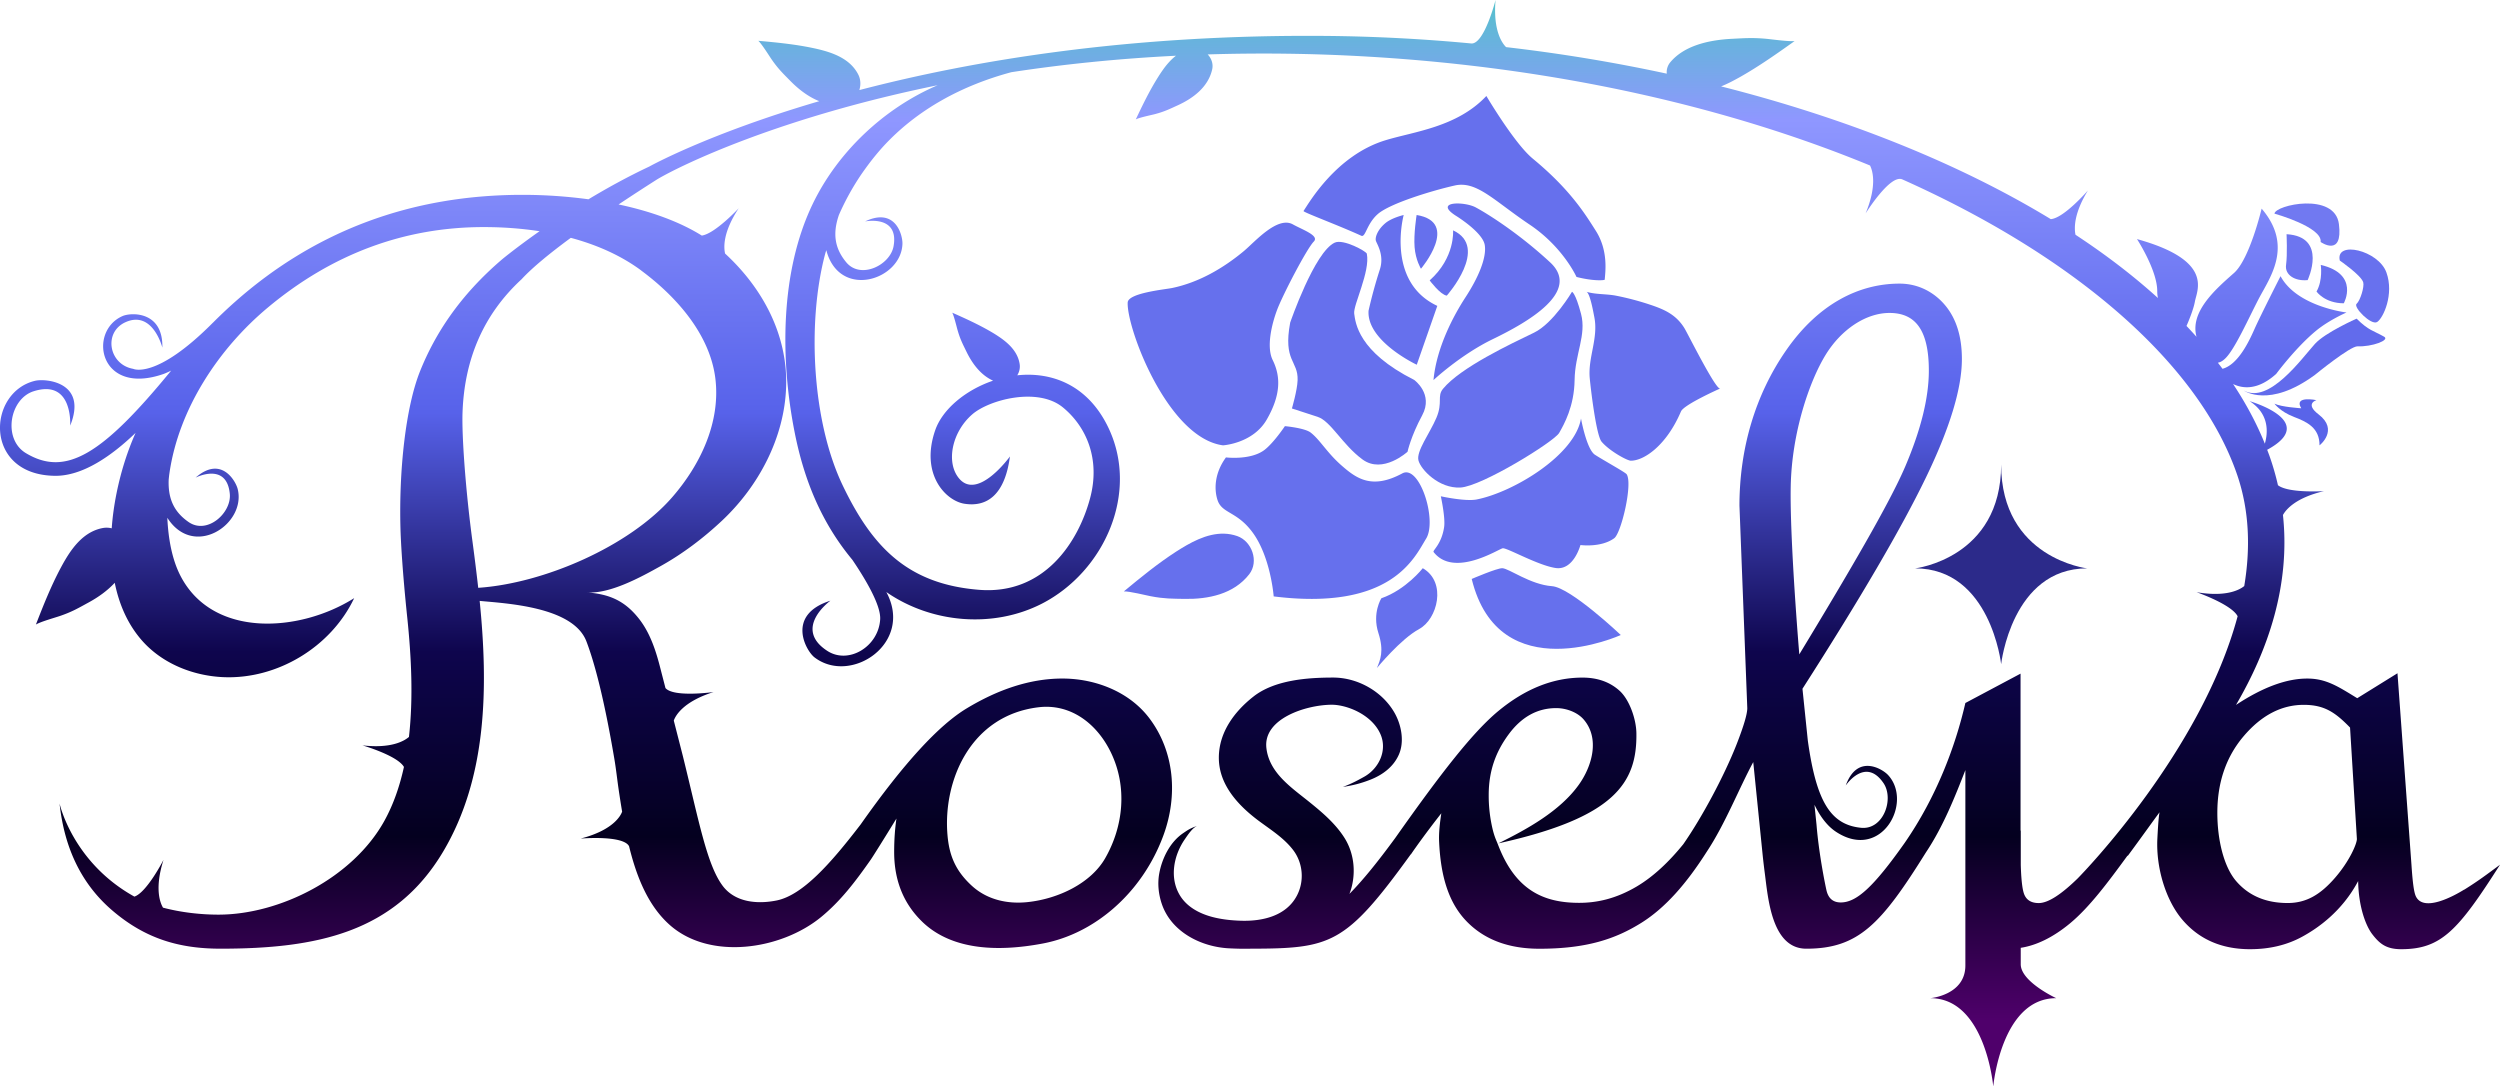 <svg width="474" height="206" fill="none" xmlns="http://www.w3.org/2000/svg"><path d="M290.579 30.046c-3.439-2.834-8.764-11.848-8.764-11.848-5.556 5.913-13.67 6.728-19.132 8.394-9.364 2.862-14.508 11.898-15.534 13.412-.145.217 6.351 2.596 10.953 4.695.809.367.99-2.221 3.107-4.096 2.298-2.041 10.433-4.493 14.602-5.43 4.169-.938 7.42 2.855 14.212 7.413 6.358 4.269 8.879 9.922 8.879 9.922 3.223.83 5.347.65 5.354.512.087-1.32.752-5.415-1.69-9.259-2.023-3.187-4.885-7.867-11.994-13.715h.007zm28.138 47.96c.548-1.296 7.429-4.345 7.429-4.345-.8.342-6.116-10.349-6.758-11.404-1.551-2.54-3.7-3.537-6.405-4.446a52.83 52.83 0 00-6.499-1.732c-1.882-.379-3.858-.211-5.705-.757.7.203 1.364 4.126 1.486 4.708.844 4.047-1.212 7.707-.851 11.659.173 1.885 1.212 10.829 2.25 12.059 1.486 1.76 4.854 3.602 5.547 3.602 2.495 0 6.744-2.86 9.506-9.351v.007zm-10.301 11.918c-.246-.371-4.412-2.66-6.012-3.7-1.601-1.038-2.646-6.881-2.646-6.881-1.146 6.94-12.795 13.974-19.772 15.355-2.148.429-6.805-.603-6.805-.603s.886 4.048.627 5.828c-.49 3.321-2.235 4.433-1.997 4.746 3.842 4.934 12.305-.56 13.091-.713.778-.152 6.703 3.263 10.084 3.743 3.388.472 4.664-4.36 4.664-4.36s3.914.537 6.408-1.294c1.334-.981 3.54-10.312 2.358-12.121zm-72.473-42.405c-3.975 3.322-8.618 6.028-13.714 7.087-1.323.276-8.331.936-8.418 2.75-.223 4.817 7.555 25.668 18.071 27.082.015 0 5.686-.348 8.295-4.89 2.61-4.54 2.725-8.038 1.129-11.273-1.215-2.467-.216-6.726.834-9.526 1.049-2.8 5.606-11.564 6.951-12.943 1.107-1.131-2.042-2.198-3.968-3.264-2.926-1.625-7.224 3.337-9.18 4.97v.007zM239.7 85.34c-2.643 1.958-7.26 1.385-7.26 1.385-2.249 3.09-2.228 6.166-1.594 8.096.837 2.546 3.597 2.096 6.538 5.985 3.531 4.657 4.107 12.274 4.107 12.274 22.367 2.778 26.706-7.385 28.905-10.961 2.133-3.468-1.245-14.124-4.521-12.362-5.745 3.09-8.672.994-11.519-1.501-2.781-2.438-4.077-4.868-5.854-6.239-1.143-.885-4.885-1.218-4.885-1.218s-2.163 3.235-3.925 4.548l.008-.007z" fill="#6670ED"/><path d="M268.591 40.763s-.583 3.622-.386 6.088c.189 2.46 1.209 4.103 1.209 4.103s7.492-8.828-.823-10.19zm2.481 12.409s2.007 2.713 3.24 2.878c0 0 8.145-9.161 1.19-12.375 0 0 .445 5.146-4.438 9.49l.008.008z" fill="#6670ED"/><path d="M259.478 58.912c-.378 5.783 9.139 10.24 9.139 10.24l3.896-11.157c-9.818-4.588-6.372-17.232-6.372-17.232s-2.261.525-3.481 1.552c-1.498 1.26-1.977 2.716-1.791 3.335.185.627 1.648 2.717.742 5.47a90.015 90.015 0 00-2.133 7.792zm20.325-19.588c-2.171-1.158-7.963-1.18-3.897 1.5 0 0 5.194 3.154 5.602 5.623.408 2.47-1.311 6.33-3.628 9.884-2.135 3.278-5.494 9.374-6.091 15.733 0 0 5.129-4.8 11.249-7.765 6.601-3.197 16.852-9.024 10.856-14.567-5.996-5.55-11.927-9.25-14.098-10.408h.007z" fill="#6670ED"/><path d="M259.156 48.11c-.094-.452-4.437-2.858-6.09-2.107-3.843 1.757-8.447 15.16-8.447 15.16-1.377 7.364 1.53 7.182 1.407 10.915-.065 1.947-1.08 5.367-1.08 5.367s2.334.743 4.865 1.582c2.537.831 4.654 5.235 8.511 8.08 3.857 2.843 8.548-1.46 8.548-1.46s.609-2.887 2.784-6.919c2.176-4.04-1.522-6.694-1.522-6.694-10.665-5.374-11.129-10.85-11.376-12.57-.224-1.605 3.074-7.985 2.393-11.361l.007.007zm14.437 25.61c-1.17 1.423 0 2.55-1.25 5.495-1.249 2.947-3.865 6.347-3.4 8.095.465 1.747 3.88 5.336 7.948 5.127 4.068-.21 17.79-8.716 18.727-10.355.937-1.64 2.855-5.033 2.928-10.03.072-4.996 2.281-8.506 1.22-12.542-1.06-4.037-1.714-4.188-1.714-4.188s-3.523 5.979-7.206 7.755c-4.316 2.087-13.897 6.57-17.253 10.643zm-55.42 39.322c2.622.508 4.135.463 6.398.508 4.503.082 9.343-.889 12.282-4.671 1.895-2.437.499-6.264-2.263-7.236-3.335-1.173-6.67.06-9.623 1.742-.668.381-1.315.785-1.939 1.181-3.496 2.257-6.736 4.903-9.946 7.564 1.072-.045 4.136.733 5.083.912h.008zm50.893 6.224c3.47-1.853 5.298-8.87.694-11.535 0 0-3.166 4.066-7.855 5.703 0 0-1.778 2.801-.566 6.565 1.119 3.455.354 5.143-.277 6.658 0 0 4.533-5.53 8.004-7.383v-.008zm15.767-11.534c-.993-.03-5.796 2.037-5.796 2.037 5.177 21.16 28.266 10.628 28.266 10.628s-9.491-8.999-13.036-9.258c-4.113-.297-8.162-3.363-9.427-3.407h-.007z" fill="#6670ED"/><path d="M379.417 125.929s2.005-18.166 16.307-18.166c0 0-16.307-1.893-16.307-19.685 0 17.792-16.308 19.685-16.308 19.685 14.295 0 16.308 18.166 16.308 18.166z" fill="#2C2A8A"/><path d="M467.197 168.673c-1.862 1.165-7.731 4.403-9.172 1.223-.348-.772-.594-2.613-.812-5.931l-2.652-36.316-7.629 4.731c-3.557-2.169-5.846-3.726-9.476-3.726-3.978 0-8.484 1.681-13.512 4.999 6.122-10.45 10.324-22.771 8.904-36.01.551-1.004 2.355-3.252 7.774-4.526 0 0-6.723.437-8.723-1.12a49.356 49.356 0 00-1.587-5.503c-.145-.407-.304-.815-.456-1.215 9.998-5.414-3.333-9.22-3.333-9.22 3.775 2.43 3.492 5.974 2.891 8.063-1.565-3.872-3.586-7.642-6.021-11.31 1.978.954 4.789 1.121 8.172-1.92 0 0 3.797-5.117 7.659-8.26 2.412-1.966 5.68-3.385 5.68-3.385s-9.383-1.084-12.512-6.885c0 0-3.84 7.54-4.942 10.029-.949 2.14-3.05 6.732-6.064 7.532-.282-.385-.587-.771-.877-1.157.508-.073 1.015-.393 1.544-.946 1.782-1.87 4.238-7.38 6.187-11.142 2.065-3.974 6.673-9.992.565-17.124 0 0-2.26 9.599-5.267 12.233-3.746 3.283-8.332 7.424-7.078 12.074a99.587 99.587 0 00-1.899-2.06c.305-.69 1.319-3.085 1.587-4.599.384-2.19 3.688-7.809-10.976-11.87 0 0 3.876 5.939 3.84 9.912 0 .452.05.866.13 1.26-4.651-4.214-9.882-8.217-15.628-11.994-.268-1.296-.304-4.061 2.355-8.398 0 0-4.557 5.261-7.042 5.436-17.403-10.582-38.877-19.177-62.504-25.166a26.386 26.386 0 001.79-.815 51.751 51.751 0 001.898-1.02c3.5-1.986 6.84-4.33 10.245-6.76-1.145.11-4.369-.335-5.354-.43-2.71-.247-4.246-.109-6.521 0-4.448.226-9.063 1.303-11.686 4.44a2.912 2.912 0 00-.674 2.169 315.92 315.92 0 00-30.466-5.03c-.731-.72-2.492-3.092-1.999-8.936 0 0-2.094 8.282-4.543 8.246a323.932 323.932 0 00-27.452-1.434c-37.406-.342-67.183 4.665-88.629 10.268.29-.953.268-1.993-.181-2.896-1.326-2.663-4.043-3.9-6.788-4.643a30.783 30.783 0 00-1.848-.437c-3.405-.72-6.876-1.055-10.339-1.368.674.611 2.065 2.868 2.529 3.537 1.282 1.848 2.217 2.715 3.55 4.075 1.565 1.594 3.42 3.02 5.477 3.836-21.155 6.2-32.24 12.4-32.24 12.4-4.101 1.93-8.006 4.084-11.52 6.201a93.323 93.323 0 00-12.498-.844c-21.083 0-39.304 6.812-54.548 20.32a91.084 91.084 0 00-4.137 3.907l-.022.015c-10.81 10.88-15.12 8.747-15.12 8.747-4.644-.815-5.695-6.964-1.42-8.856 5.151-2.285 6.955 4.832 6.955 4.832.16-6.957-5.934-6.688-7.542-5.982-6.63 2.889-4.47 15.225 7.745 10.989 0 0 .55-.19 1.47-.648C19.416 86.181 12.504 90.468 4.918 85.92.483 83.257 1.794 75.63 6.38 74.181c7.52-2.38 6.927 6.52 6.927 6.52 3.354-8.281-4.63-8.973-6.63-8.507-9.092 2.118-9.86 17.852 3.732 18.02 5.26.065 10.766-3.785 15.294-8.137a53.135 53.135 0 00-2.036 5.37c-1.224 3.865-2.166 8.26-2.485 12.722a4.08 4.08 0 00-1.68-.058c-3.232.597-5.384 3.122-7.014 5.829-.37.611-.71 1.23-1.036 1.841-1.811 3.421-3.246 7.023-4.644 10.633.855-.531 3.68-1.325 4.528-1.616 2.355-.8 3.565-1.535 5.412-2.54 1.826-.989 3.594-2.234 5.006-3.762.826 4.075 2.45 7.874 5.202 10.989 3.811 4.308 9.557 6.623 15.288 6.899 10.244.488 20.496-5.676 24.908-14.977-10.288 6.492-26.749 7.656-32.907-4.177-1.623-3.108-2.34-7.089-2.521-11.062 5.006 7.881 15.019 1.186 13.338-5.466-.384-1.506-3.123-6.39-7.97-2.147 0 0 5.89-3.02 6.478 3.079.347 3.624-4.282 7.779-7.796 5.356-2.717-1.878-3.956-4.352-3.79-8.093.044-.385.08-.793.138-1.164 1.76-12.212 9.332-23.638 18.664-31.425 12.157-10.145 25.836-15.254 40.949-15.254 3.441 0 7.013.24 10.563.786-4.354 3.064-7.02 5.262-7.02 5.262-8.224 7.001-12.839 14.337-15.606 21.2-2.768 6.862-4.065 18.914-3.739 30.1.066 2.241.355 7.809 1.283 16.702.768 7.358 1.159 15.239.319 22.619-.884.764-3.348 2.234-8.818 1.601 0 0 6.622 1.914 7.868 4.09-.804 3.661-1.992 7.117-3.71 10.225-5.954 10.764-19.785 17.779-31.472 17.779-3.427 0-7.158-.437-10.498-1.324-.572-.968-1.616-3.668.094-9.061 0 0-3.144 6.157-5.513 6.965-.037-.022-.08-.037-.116-.059-11.65-6.52-14.077-17.59-14.077-17.59.934 8.683 4.303 15.4 9.998 20.276 6.18 5.291 12.57 7.248 20.51 7.248 18.077 0 33.024-2.954 42.21-18.39 8.398-14.111 8.557-31.316 6.934-47.552 5 .488 17.714 1.077 20.236 7.671 1.499 3.922 3.34 10.712 5.296 22.262.333 1.95.536 3.922.826 5.88.203 1.383.42 2.766.652 4.148-.196.568-1.485 3.464-7.861 5.102 0 0 8.093-.691 9.179 1.463 1.435 5.873 3.616 11.215 7.601 14.817 7.592 6.877 21.162 4.854 28.784-1.383 3.789-3.1 6.615-6.877 9.419-10.873.413-.582 2.782-4.388 4.89-7.823-.282 1.929-.434 4.032-.434 6.346 0 5.255 1.688 9.577 5.071 12.976.116.116.239.24.362.357 5.731 5.422 14.563 5.545 22.598 4.046 3.057-.56 5.999-1.674 8.694-3.224 6.68-3.843 11.744-10.181 14.367-17.423 2.673-7.357 2.108-15.668-2.666-22.036-3.84-5.124-10.346-7.583-16.526-7.583s-12.281 2.11-18.2 5.691c-5.195 3.144-11.795 10.239-20.04 21.956-5.644 7.358-10.991 13.427-15.946 14.432-3.63.735-7.89.385-10.259-2.817-2.978-4.032-4.463-12.212-7.514-24.547l-1.724-6.739c.261-.772 1.587-3.537 7.542-5.415 0 0-7.549 1.07-9.121-.757l-.565-2.19c-.732-2.766-1.696-7.423-4.42-10.902-2.681-3.428-5.6-4.73-9.933-5.036 4.405.313 10.281-2.918 13.983-4.985 4.217-2.351 8.129-5.313 11.65-8.617 6.955-6.535 11.868-15.749 12.165-25.428.311-9.861-4.5-18.71-11.571-25.217-.275-1.157-.442-4.017 2.58-8.595 0 0-4.464 4.81-6.999 5.182-4.224-2.642-9.701-4.614-15.78-5.902a400.989 400.989 0 017.332-4.774c4.615-2.737 23.148-11.71 53.172-17.838-10.194 4.374-18.954 12.656-23.706 22.532-6.209 12.917-6.137 29.605-3.398 43.352 1.797 9.054 5.093 17.074 10.925 24.097 2.522 3.726 5.434 8.631 5.275 11.287-.304 5.182-5.992 8.61-10.027 5.982-6.615-4.301.601-9.519.601-9.519-8.484 2.678-4.659 9.498-3.028 10.749 6.897 5.291 18.866-2.685 13.62-12.386 8.484 5.895 20.229 6.95 29.481 2.212 11.925-6.113 18.656-21.25 12.461-33.702-3.919-7.882-10.701-10.284-17.113-9.6.37-.61.558-1.331.464-2.052-.326-2.372-2.079-4.017-3.978-5.29a22.318 22.318 0 00-1.296-.816c-2.413-1.426-4.963-2.583-7.521-3.719.355.64.833 2.722 1.022 3.348.5 1.74.992 2.642 1.659 4.017 1.108 2.293 2.738 4.483 5.064 5.524-5.245 1.783-9.621 5.444-10.983 9.425-2.87 8.347 2.021 13.369 5.571 13.914 4.224.655 7.629-1.63 8.607-8.966 0 0-6.006 8.319-9.578 4.243-2.594-2.962-1.514-8.791 2.434-12.226 3.174-2.766 12.433-5.247 17.208-1.303 4.542 3.748 7.071 9.912 5.144 17.16-2.225 8.363-8.709 18.391-21.047 17.409-13.491-1.07-20.236-8.042-25.865-19.788-5.782-12.066-6.782-30.733-3.369-43.753.072-.291.166-.568.253-.859 2.456 9.432 14.251 5.706 14.44-1.23.043-1.557-1.275-6.986-7.093-4.214 0 0 6.499-1.31 5.405 4.716-.652 3.581-6.238 6.317-8.963 3.035-2.144-2.583-2.651-5.356-1.391-8.995a48.215 48.215 0 014.239-7.678c.398-.575.819-1.164 1.268-1.768a47.267 47.267 0 012.818-3.443c6.542-7.16 15.149-11.687 24.365-14.162 9.513-1.455 19.931-2.562 31.212-3.122-.978.75-1.818 1.732-2.543 2.766-.319.45-.616.91-.898 1.36-1.594 2.54-2.898 5.24-4.181 7.948.688-.364 2.913-.815 3.586-.99 1.862-.488 2.833-.983 4.319-1.66 2.956-1.338 5.817-3.47 6.578-6.819.246-1.07-.145-2.103-.847-2.852 9.57-.299 19.692-.211 30.378.415 36.421 2.132 68.836 9.78 95.201 20.646.485.96 1.369 3.748-.834 9.075 0 0 4.644-7.46 6.934-6.44l-.428-.204c33.987 15.108 56.932 35.667 63.953 56.263 2.325 6.82 2.507 13.973 1.326 21.04-.862.705-3.391 2.132-9.042 1.164 0 0 6.644 2.307 7.788 4.563-6.839 25.508-29.19 48.549-30.291 49.67-3.116 3.049-5.63 4.708-7.412 4.708-1.536 0-2.492-.662-2.876-1.994-.283-.982-.464-2.729-.537-5.232v-6.507h-.043v-29.765l-10.462 5.567c-1.884 8.173-5.448 17.765-11.52 26.542-5.89 8.34-9.107 11.273-12.113 11.273-1.464 0-2.37-.786-2.717-2.365-.348-1.58-1.435-7.023-1.869-12.35l-.392-3.807c1.058 2.184 2.398 4.025 4.115 5.146 8.6 5.618 14.643-5.641 9.825-10.8-1.058-1.136-5.811-4.076-8.006 1.994 0 0 3.702-5.509 7.151-.451 2.05 3.005 0 8.893-4.239 8.478-5.817-.575-8.498-5.022-10.106-16.542l-1.015-9.818c10.948-17.087 18.722-30.376 23.322-39.874 4.601-9.49 6.905-17.037 6.905-22.64 0-4.2-1.029-7.562-3.087-10.087-2.057-2.518-5.1-4.214-8.73-4.214-7.832 0-15.476 3.967-21.482 12.612-5.861 8.435-8.875 18.617-8.875 29.504l1.485 38.375c0 1.12-.681 3.413-2.036 6.884-2.369 6.012-6.542 13.806-10.106 18.922-2.703 3.326-5.623 6.106-8.796 7.991-4.014 2.38-7.651 3.115-10.933 3.115-6.825 0-12.186-2.438-15.461-11.215-.007 0-.014.007-.021.014 0-.211-.522-1.004-.964-2.896a27.579 27.579 0 01-.71-6.346c0-4.621 1.369-8.253 3.811-11.542 2.441-3.29 5.441-4.935 8.991-4.935 1.949 0 4.043.815 5.195 2.147 3.129 3.624 1.586 8.901-.921 12.394-3.571 4.992-9.845 8.449-15.25 11.106 22.083-4.891 26.314-11.463 26.176-20.894-.036-2.664-1.318-6.339-3.166-8.02-1.847-1.681-4.202-2.518-7.057-2.518-5.738 0-11.027 2.278-15.91 6.302-4.796 3.952-10.795 11.63-19.591 24.111-3.369 4.599-6.158 8.034-8.686 10.596.166-.429.318-.873.434-1.339.79-3.13.355-6.557-1.384-9.301-1.717-2.714-4.252-4.854-6.709-6.834-3.39-2.736-7.556-5.48-8.085-10.203-.616-5.516 7.383-8.114 12.251-8.187.892-.015 1.79.138 2.652.371 2.753.757 5.622 2.569 6.767 5.305 1.275 3.057-.362 6.441-3.137 7.984-1.464.815-2.384 1.303-4.028 1.921 1.977-.291 3.535-.713 5.209-1.368 2.318-.91 4.354-2.416 5.383-4.709 1.123-2.488.5-5.654-.768-7.918-2.29-4.068-6.97-6.739-11.665-6.739-4.694 0-11.041.408-15.098 3.588-3.608 2.824-6.536 6.754-6.579 11.499-.043 4.075 2.195 8.122 7.716 12.19 2.217 1.637 4.622 3.158 6.332 5.371 1.928 2.489 2.21 5.975.725 8.747-2.065 3.858-6.572 4.84-10.607 4.709-1.804-.058-3.623-.247-5.376-.706-2.456-.648-4.861-1.899-6.202-4.148-1.978-3.319-1.144-7.532.949-10.575.558-.807 1.413-2.139 2.333-2.547-1.398.488-1.883.866-2.659 1.39-2.557 1.747-4.006 4.891-4.506 7.605-.362 1.958-.138 4.025.514 5.895 1.833 5.24 7.419 8.042 12.687 8.319.695.036 1.347.058 1.985.072h.275c.565.008 1.116.008 1.645 0 15.482-.029 18.134-.691 30.588-17.91l.022.015a63.6 63.6 0 01.891-1.281l.362-.51a179.777 179.777 0 014.507-5.989c-.283 1.892-.493 3.675-.42 5.356.297 6.732 1.869 11.71 5.252 15.174 3.384 3.464 7.977 5.153 13.766 5.153 8.962 0 14.432-1.856 19.315-4.905 4.558-2.846 8.564-7.438 12.426-13.508 3.434-5.167 6.093-11.95 8.803-16.978l1.782 17.611a131.3 131.3 0 00.398 3.399c.623 4.701 1.283 14.373 7.876 14.373 9.904 0 14.222-4.686 22.684-18.259 3.289-4.905 5.593-10.771 7.477-15.603v37.05c0 5.633-6.644 6.193-6.644 6.193 10.462 0 11.933 16.746 11.933 16.746s1.471-16.746 11.933-16.746c0 0-6.724-3.115-6.724-6.426v-3.122c2.869-.444 6.035-1.892 9.375-4.665 3.63-3.02 7.064-7.605 10.875-12.823l.051.044c2.949-3.996 5.231-7.227 6.035-8.268-.08.219-.239 1.157-.435 5.073-.26 5.465 1.587 11.622 4.76 15.334 3.174 3.711 7.441 5.567 12.817 5.567 3.695 0 6.991-.786 9.882-2.365 2.891-1.579 7.521-4.731 10.614-10.553.073 4.905 1.457 8.486 2.666 10.065 1.377 1.79 2.63 2.853 5.492 2.853 7.6 0 10.788-3.551 18.736-16.018-2.594 1.914-3.977 2.977-6.774 4.73l-.029-.007zm-270.285-34.576c6.071-.728 11.085 3.086 13.744 8.631 3.093 6.456 2.376 13.893-1.109 19.985-2.688 4.701-8.788 7.678-14.649 8.318-3.906.429-7.789-.444-10.701-3.144-3-2.78-4.232-5.64-4.558-9.614-.855-10.268 4.355-22.626 17.273-24.176zM121.585 51.3c6.564 4.861 13.012 12.023 14.048 20.465 1.014 8.289-2.84 16.36-8.158 22.48-8.165 9.395-24.467 16.382-36.805 17.204-.326-2.918-.689-5.8-1.065-8.616-1.406-10.436-2.043-20.4-1.913-24.468.326-10.363 4.065-18.841 11.208-25.428 2.036-2.212 5.405-4.963 9.325-7.845 4.825 1.296 9.426 3.282 13.367 6.2l-.007.008zm217.939 40.813c.217-10.167 3.543-19.788 6.571-24.766 3.036-4.97 7.753-8.013 12.15-8.013 4.811 0 7.463 3.086 7.463 10.931 0 5.117-1.485 11.157-4.449 18.122-2.963 6.972-10.773 20.275-20.112 35.682 0 0-1.84-21.797-1.623-31.964v.008zm103.199 74.319c-2.768 3.187-5.441 4.781-8.977 4.781-4.129 0-7.382-1.383-9.766-4.148-2.376-2.766-3.572-7.896-3.572-12.94 0-5.815 1.681-10.683 5.043-14.606 3.361-3.923 7.143-5.88 11.338-5.88 3.92 0 5.985 1.433 8.781 4.308l1.297 21.12c0 .909-1.384 4.184-4.144 7.365z" fill="url(#paint0_linear_1138_41360)"/><path d="M452.027 63.837c-2.117-1.205-2.857-1.105-5.216-3.42 0 0-5.949 2.624-7.905 4.789-2.535 2.803-8.668 11.448-13.467 8.846 0 0 4.755 3.448 13.481-2.982 0 0 6.697-5.47 8.067-5.405 2.725.114 6.198-1.169 5.04-1.829z" fill="#626BEC"/><path d="M439.994 45.882s4.266 3.006 3.465-3.398c-.771-6.116-12.064-3.627-12.221-1.98 0 0 9.116 2.541 8.756 5.378z" fill="#7179F1"/><path d="M448.065 53.52c.254.813-.556 3.473-1.254 4.086-.691.606 2.77 4.158 3.897 3.445 1.149-.728 3.249-5.249 1.755-9.392-1.515-4.222-9.725-6.097-8.837-2.26 0 0 4.017 2.766 4.439 4.114v.007z" fill="#6871EE"/><path d="M437.534 53.099s3.871-8.23-4.003-8.696c0 0 .18 3.874-.093 5.819-.274 1.908 1.693 3.132 4.096 2.884V53.1z" fill="#6D75F0"/><path d="M444.381 57.505s3.07-5.52-4.364-7.279c0 0 .437 2.89-.806 5.049 0 0 1.546 2.223 5.17 2.23z" fill="#6871EE"/><path d="M434.89 79.03c2.482.942 4.907 2.058 4.892 5.408 0 0 3.724-2.89-.18-5.87-2.67-2.03-.411-2.7-.411-2.7s-4.381-.908-2.872 1.542c0 0-3.767-.23-5.081-.872 0 0 1.104 1.521 3.652 2.484v.007z" fill="#5964E9"/><defs><linearGradient id="paint0_linear_1138_41360" x1="236.977" y1="206.007" x2="236.977" y2=".015" gradientUnits="userSpaceOnUse"><stop offset=".06" stop-color="#4F006B"/><stop offset=".23" stop-color="#04001F"/><stop offset=".4" stop-color="#0E054D"/><stop offset=".62" stop-color="#5762EA"/><stop offset=".89" stop-color="#8F97FF"/><stop offset="1" stop-color="#54C1CC"/></linearGradient></defs></svg>